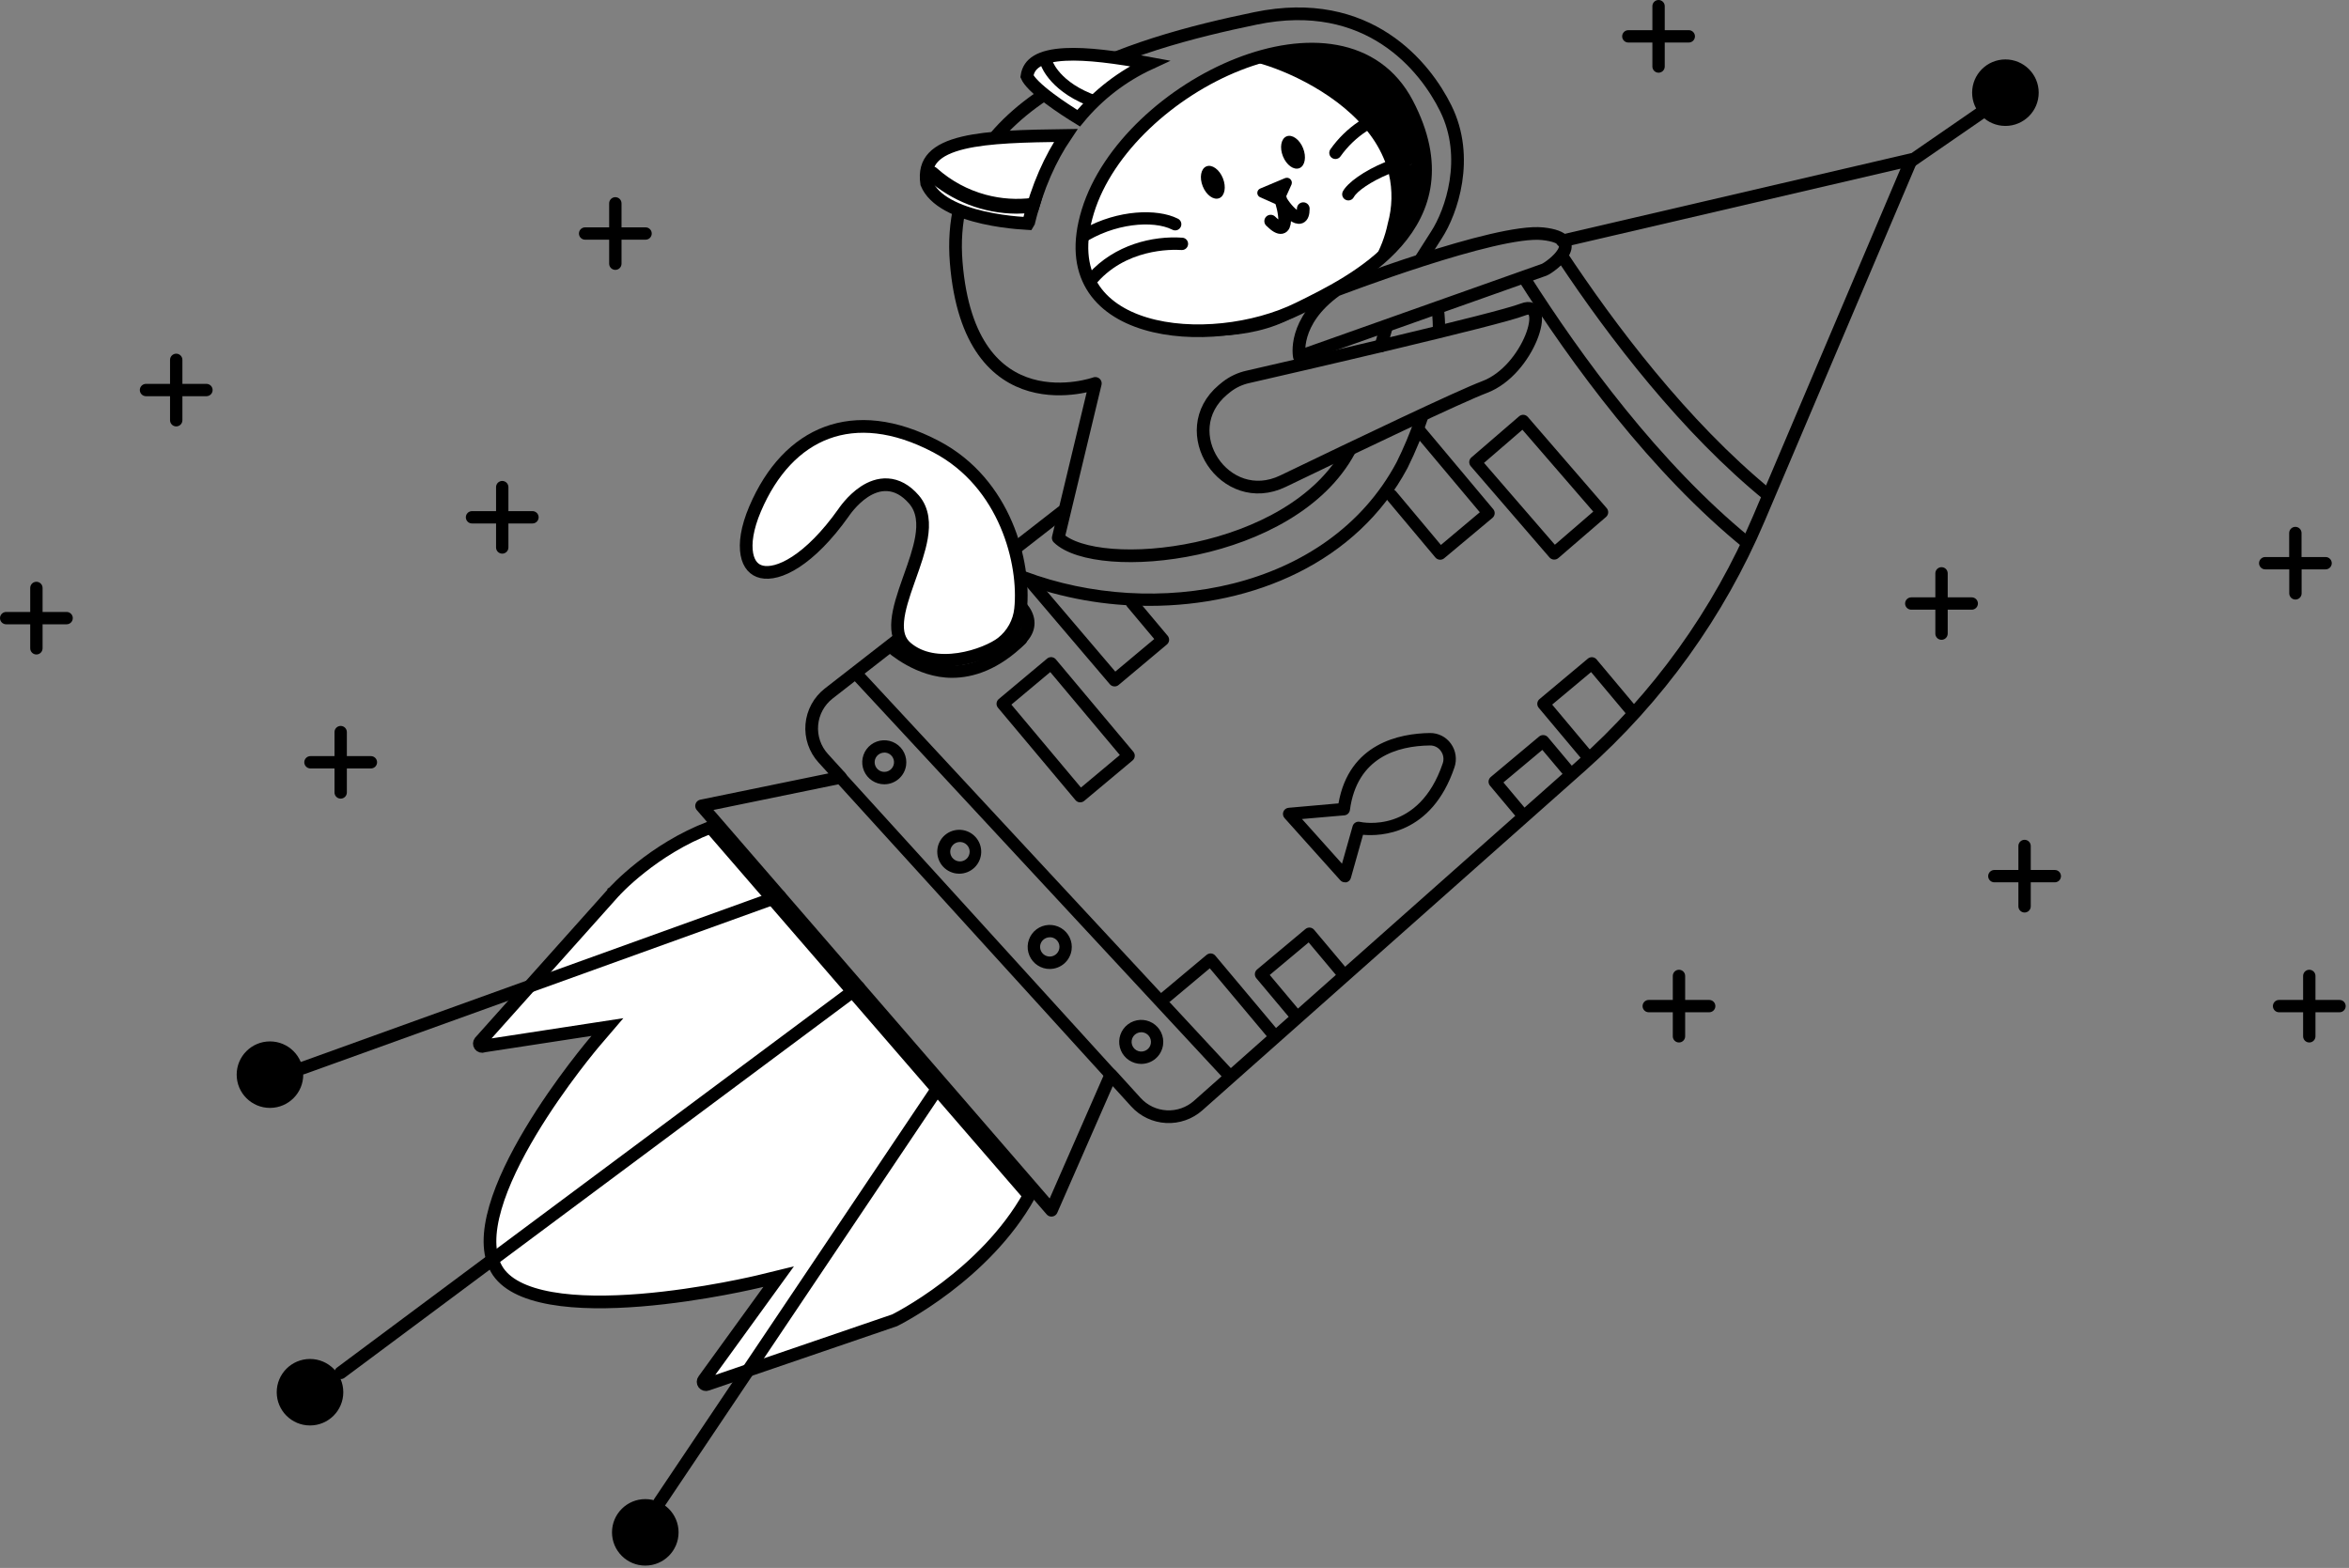 <svg width="370" height="247" viewBox="0 0 370 247" fill="none" xmlns="http://www.w3.org/2000/svg">
<rect x="0" y="0" width="370" height="247" fill="#808080" stroke="none"/>
<path d="M224.469 25.013C224.498 25.317 224.524 25.622 224.534 25.924C219.294 26.465 214.054 29.537 213.246 31.057C213.163 31.213 221.996 25.834 222.434 25.834C222.282 25.925 222.173 24.958 221.996 24.958C221.838 24.957 221.996 25.834 222.434 25.834C222.32 25.774 211.717 31.321 211.634 31.222C221.12 33.278 221.596 25.519 221.558 25.396C221.521 25.273 211.402 30.633 211.415 30.505C221.996 27.147 224.395 26.198 224.456 26.085C225.569 23.985 224.336 25.396 224.336 23.959C224.384 24.284 224.423 24.575 224.456 24.877C224.206 22.504 223.44 19.889 222.009 16.995C222.091 17.167 222.175 17.319 222.253 17.504C218.492 18.606 223.054 12.821 220.345 16.752C220.255 16.882 220.136 16.988 219.996 17.061C219.857 17.135 219.701 17.173 219.544 17.173C219.366 17.173 219.192 17.125 219.041 17.033C218.889 16.942 218.765 16.81 218.682 16.653C218.6 16.497 218.809 17.35 218.819 17.173C218.83 16.997 222.152 18.358 222.253 18.212C220.245 13.136 217.334 16.946 221.338 15.731C221.448 15.925 221.558 16.117 221.662 16.317C211.624 -2.894 177.452 13.401 171.346 33.29C165.239 53.179 195.2 57.273 205.718 48.59C211.688 43.677 225.721 37.892 224.469 25.013Z" fill="black"/>
<path d="M221.669 16.328C221.786 16.555 221.899 16.778 221.993 17.002C221.899 16.778 221.786 16.555 221.669 16.328ZM224.456 24.884V25.013C224.463 24.971 224.459 24.926 224.456 24.884Z" fill="black"/>
<path d="M260.273 10.481C260.273 10.739 260.375 10.986 260.558 11.168C260.74 11.351 260.988 11.453 261.246 11.453C261.504 11.453 261.752 11.351 261.934 11.168C262.117 10.986 262.219 10.739 262.219 10.481V6.699H266.006C266.264 6.699 266.512 6.596 266.694 6.414C266.877 6.232 266.979 5.984 266.979 5.727C266.979 5.469 266.877 5.221 266.694 5.039C266.512 4.857 266.264 4.754 266.006 4.754H262.219V0.972C262.219 0.714 262.117 0.467 261.934 0.285C261.752 0.102 261.504 0 261.246 0C260.988 0 260.74 0.102 260.558 0.285C260.375 0.467 260.273 0.714 260.273 0.972V4.754H256.486C256.228 4.754 255.98 4.857 255.798 5.039C255.615 5.221 255.513 5.469 255.513 5.727C255.513 5.984 255.615 6.232 255.798 6.414C255.98 6.596 256.228 6.699 256.486 6.699H260.273V10.481ZM101.685 35.815H97.898V32.033C97.898 31.775 97.796 31.528 97.613 31.345C97.431 31.163 97.183 31.061 96.925 31.061C96.667 31.061 96.419 31.163 96.237 31.345C96.054 31.528 95.951 31.775 95.951 32.033V35.815H92.165C91.907 35.815 91.659 35.917 91.477 36.1C91.294 36.282 91.192 36.529 91.192 36.787C91.192 37.045 91.294 37.292 91.477 37.474C91.659 37.657 91.907 37.759 92.165 37.759H95.951V41.541C95.951 41.8 96.054 42.047 96.237 42.229C96.419 42.411 96.667 42.514 96.925 42.514C97.183 42.514 97.431 42.411 97.613 42.229C97.796 42.047 97.898 41.8 97.898 41.541V37.759H101.685C101.943 37.759 102.191 37.657 102.373 37.474C102.556 37.292 102.658 37.045 102.658 36.787C102.658 36.529 102.556 36.282 102.373 36.1C102.191 35.917 101.943 35.815 101.685 35.815ZM83.869 80.519H80.082V76.737C80.082 76.479 79.98 76.232 79.797 76.05C79.615 75.868 79.367 75.765 79.109 75.765C78.851 75.765 78.603 75.868 78.421 76.05C78.238 76.232 78.136 76.479 78.136 76.737V80.519H74.349C74.091 80.519 73.843 80.622 73.661 80.804C73.478 80.987 73.376 81.234 73.376 81.492C73.376 81.75 73.478 81.997 73.661 82.179C73.843 82.362 74.091 82.464 74.349 82.464H78.136V86.246C78.136 86.504 78.238 86.751 78.421 86.933C78.603 87.116 78.851 87.218 79.109 87.218C79.367 87.218 79.615 87.116 79.797 86.933C79.98 86.751 80.082 86.504 80.082 86.246V82.464H83.869C84.127 82.464 84.375 82.362 84.557 82.179C84.74 81.997 84.842 81.75 84.842 81.492C84.842 81.234 84.74 80.987 84.557 80.804C84.375 80.622 84.127 80.519 83.869 80.519ZM32.517 60.471H28.731V56.689C28.731 56.431 28.628 56.184 28.445 56.002C28.263 55.819 28.015 55.717 27.757 55.717C27.499 55.717 27.252 55.819 27.069 56.002C26.886 56.184 26.784 56.431 26.784 56.689V60.471H22.997C22.739 60.471 22.492 60.574 22.309 60.756C22.127 60.938 22.024 61.186 22.024 61.444C22.024 61.702 22.127 61.949 22.309 62.131C22.492 62.313 22.739 62.416 22.997 62.416H26.784V66.201C26.784 66.459 26.886 66.707 27.069 66.889C27.252 67.071 27.499 67.174 27.757 67.174C28.015 67.174 28.263 67.071 28.445 66.889C28.628 66.707 28.731 66.459 28.731 66.201V62.416H32.517C32.775 62.416 33.023 62.313 33.205 62.131C33.388 61.949 33.49 61.702 33.49 61.444C33.49 61.186 33.388 60.938 33.205 60.756C33.023 60.574 32.775 60.471 32.517 60.471ZM58.422 119.112H54.635V115.33C54.635 115.072 54.533 114.824 54.35 114.642C54.168 114.46 53.92 114.357 53.662 114.357C53.404 114.357 53.156 114.46 52.974 114.642C52.791 114.824 52.688 115.072 52.688 115.33V119.112H48.902C48.644 119.112 48.396 119.214 48.214 119.397C48.031 119.579 47.929 119.826 47.929 120.084C47.929 120.342 48.031 120.589 48.214 120.771C48.396 120.954 48.644 121.056 48.902 121.056H52.688V124.838C52.688 125.096 52.791 125.344 52.974 125.526C53.156 125.708 53.404 125.811 53.662 125.811C53.92 125.811 54.168 125.708 54.35 125.526C54.533 125.344 54.635 125.096 54.635 124.838V121.056H58.422C58.68 121.056 58.928 120.954 59.11 120.771C59.292 120.589 59.395 120.342 59.395 120.084C59.395 119.826 59.292 119.579 59.11 119.397C58.928 119.214 58.68 119.112 58.422 119.112ZM10.493 96.403H6.707V92.621C6.707 92.363 6.604 92.116 6.421 91.933C6.239 91.751 5.991 91.649 5.733 91.649C5.475 91.649 5.227 91.751 5.045 91.933C4.862 92.116 4.76 92.363 4.76 92.621V96.403H0.973C0.715 96.403 0.468 96.505 0.285 96.688C0.103 96.87 0 97.117 0 97.375C0 97.633 0.103 97.88 0.285 98.063C0.468 98.245 0.715 98.347 0.973 98.347H4.76V102.13C4.76 102.388 4.862 102.635 5.045 102.817C5.227 102.999 5.475 103.102 5.733 103.102C5.991 103.102 6.239 102.999 6.421 102.817C6.604 102.635 6.707 102.388 6.707 102.13V98.347H10.493C10.751 98.347 10.999 98.245 11.181 98.063C11.364 97.88 11.466 97.633 11.466 97.375C11.466 97.117 11.364 96.87 11.181 96.688C10.999 96.505 10.751 96.403 10.493 96.403ZM310.576 94.102H306.79V90.32C306.79 90.062 306.687 89.815 306.505 89.632C306.322 89.45 306.075 89.348 305.816 89.348C305.558 89.348 305.311 89.45 305.128 89.632C304.946 89.815 304.843 90.062 304.843 90.32V94.102H301.053C300.795 94.102 300.548 94.204 300.365 94.387C300.183 94.569 300.08 94.816 300.08 95.074C300.08 95.332 300.183 95.579 300.365 95.762C300.548 95.944 300.795 96.046 301.053 96.046H304.843V99.819C304.843 100.077 304.946 100.324 305.128 100.506C305.311 100.689 305.558 100.791 305.816 100.791C306.075 100.791 306.322 100.689 306.505 100.506C306.687 100.324 306.79 100.077 306.79 99.819V96.046H310.576C310.835 96.046 311.082 95.944 311.264 95.762C311.447 95.579 311.55 95.332 311.55 95.074C311.55 94.816 311.447 94.569 311.264 94.387C311.082 94.204 310.835 94.102 310.576 94.102ZM323.658 137.05H319.872V133.268C319.872 133.01 319.769 132.763 319.587 132.581C319.404 132.398 319.157 132.296 318.899 132.296C318.64 132.296 318.393 132.398 318.21 132.581C318.028 132.763 317.925 133.01 317.925 133.268V137.05H314.139C313.881 137.05 313.633 137.152 313.451 137.335C313.268 137.517 313.165 137.764 313.165 138.022C313.165 138.28 313.268 138.528 313.451 138.71C313.633 138.892 313.881 138.995 314.139 138.995H317.925V142.78C317.925 143.038 318.028 143.285 318.21 143.467C318.393 143.65 318.64 143.752 318.899 143.752C319.157 143.752 319.404 143.65 319.587 143.467C319.769 143.285 319.872 143.038 319.872 142.78V138.995H323.658C323.917 138.995 324.164 138.892 324.347 138.71C324.528 138.528 324.632 138.28 324.632 138.022C324.632 137.764 324.528 137.517 324.347 137.335C324.164 137.152 323.917 137.05 323.658 137.05ZM360.591 93.477C360.591 93.734 360.695 93.982 360.877 94.164C361.058 94.346 361.305 94.449 361.565 94.449C361.824 94.449 362.071 94.346 362.252 94.164C362.434 93.982 362.538 93.734 362.538 93.477V89.694H366.311C366.571 89.694 366.818 89.592 366.999 89.409C367.181 89.227 367.285 88.98 367.285 88.722C367.285 88.464 367.181 88.217 366.999 88.035C366.818 87.852 366.571 87.75 366.311 87.75H362.525V83.968C362.525 83.71 362.421 83.463 362.24 83.28C362.058 83.098 361.811 82.996 361.552 82.996C361.292 82.996 361.046 83.098 360.864 83.28C360.682 83.463 360.578 83.71 360.578 83.968V87.75H356.805C356.545 87.75 356.299 87.852 356.117 88.035C355.935 88.217 355.831 88.464 355.831 88.722C355.831 88.98 355.935 89.227 356.117 89.409C356.299 89.592 356.545 89.694 356.805 89.694H360.591V93.477ZM269.221 157.523H265.435V153.741C265.435 153.483 265.332 153.235 265.149 153.053C264.967 152.871 264.72 152.768 264.461 152.768C264.203 152.768 263.955 152.871 263.773 153.053C263.59 153.235 263.488 153.483 263.488 153.741V157.523H259.702C259.443 157.523 259.196 157.625 259.013 157.807C258.831 157.99 258.728 158.237 258.728 158.495C258.728 158.753 258.831 159 259.013 159.182C259.196 159.365 259.443 159.467 259.702 159.467H263.488V163.252C263.488 163.51 263.59 163.758 263.773 163.94C263.955 164.122 264.203 164.225 264.461 164.225C264.72 164.225 264.967 164.122 265.149 163.94C265.332 163.758 265.435 163.51 265.435 163.252V159.467H269.221C269.479 159.467 269.727 159.365 269.909 159.182C270.092 159 270.194 158.753 270.194 158.495C270.194 158.237 270.092 157.99 269.909 157.807C269.727 157.625 269.479 157.523 269.221 157.523ZM368.505 157.523H364.718V153.741C364.718 153.483 364.615 153.235 364.433 153.053C364.251 152.871 364.005 152.768 363.745 152.768C363.485 152.768 363.239 152.871 363.057 153.053C362.875 153.235 362.772 153.483 362.772 153.741V157.523H358.985C358.726 157.523 358.479 157.625 358.297 157.807C358.116 157.99 358.012 158.237 358.012 158.495C358.012 158.753 358.116 159 358.297 159.182C358.479 159.365 358.726 159.467 358.985 159.467H362.772V163.252C362.772 163.51 362.875 163.758 363.057 163.94C363.239 164.122 363.485 164.225 363.745 164.225C364.005 164.225 364.251 164.122 364.433 163.94C364.615 163.758 364.718 163.51 364.718 163.252V159.467H368.505C368.764 159.467 369.011 159.365 369.193 159.182C369.374 159 369.478 158.753 369.478 158.495C369.478 158.237 369.374 157.99 369.193 157.807C369.011 157.625 368.764 157.523 368.505 157.523Z" fill="black"/>
<path d="M141.012 207.941C140.975 207.96 140.944 207.976 140.92 207.988L111.426 218.078L111.396 218.089L111.367 218.1C111.275 218.137 111.174 218.144 111.078 218.117C110.982 218.091 110.898 218.034 110.838 217.955C110.778 217.877 110.746 217.78 110.746 217.681C110.747 217.582 110.78 217.486 110.84 217.408L110.851 217.393L110.862 217.379L120.839 203.609L122.649 201.11L119.649 201.842L119.655 201.863C119.649 201.842 119.649 201.842 119.649 201.842L119.648 201.842L119.644 201.843L119.626 201.847C119.61 201.851 119.585 201.857 119.551 201.865C119.484 201.881 119.384 201.905 119.253 201.935C118.99 201.996 118.603 202.084 118.106 202.193C117.113 202.411 115.684 202.709 113.948 203.033C110.474 203.681 105.784 204.425 100.904 204.82C96.01 205.215 90.987 205.253 86.82 204.517C82.6 203.772 79.567 202.289 78.213 199.921C76.828 197.5 76.899 194.145 78.03 190.235C79.151 186.361 81.249 182.172 83.581 178.277C85.907 174.391 88.437 170.848 90.389 168.272C91.364 166.986 92.193 165.944 92.777 165.224C93.068 164.865 93.299 164.586 93.456 164.398C93.535 164.304 93.595 164.232 93.635 164.185C93.655 164.161 93.669 164.144 93.68 164.132L93.69 164.119L93.693 164.116L93.694 164.116L95.678 161.795L92.658 162.258L76.337 164.76L76.22 164.778L76.109 164.82C76.016 164.855 75.915 164.858 75.82 164.829C75.726 164.8 75.644 164.741 75.586 164.661C75.529 164.581 75.5 164.484 75.503 164.385C75.507 164.291 75.54 164.201 75.597 164.127L96.668 140.554L96.67 140.552L96.671 140.551L96.671 140.55L96.673 140.549L96.684 140.537C96.694 140.525 96.71 140.507 96.733 140.483C96.778 140.434 96.847 140.36 96.939 140.263C97.124 140.068 97.402 139.783 97.769 139.428C98.503 138.717 99.589 137.728 100.982 136.628C103.634 134.535 107.377 132.058 111.917 130.324L162.11 188.342C158.614 194.595 153.437 199.456 149.034 202.798C146.759 204.525 144.706 205.835 143.225 206.711C142.484 207.149 141.887 207.479 141.479 207.697C141.274 207.806 141.117 207.888 141.012 207.941Z" fill="white" stroke="black" stroke-width="2"/>
<path d="M42.523 174.531C45.419 174.531 47.766 172.186 47.766 169.293C47.766 166.401 45.419 164.056 42.523 164.056C39.627 164.056 37.28 166.401 37.28 169.293C37.28 172.186 39.627 174.531 42.523 174.531Z" fill="black"/>
<path d="M122.807 141.169L47.663 168.26" stroke="black" stroke-width="2" stroke-linecap="round" stroke-linejoin="round"/>
<path d="M48.831 224.557C51.727 224.557 54.074 222.212 54.074 219.32C54.074 216.427 51.727 214.083 48.831 214.083C45.935 214.083 43.588 216.427 43.588 219.32C43.588 222.212 45.935 224.557 48.831 224.557Z" fill="black"/>
<path d="M135.221 155.507L53.662 216.251" stroke="black" stroke-width="2" stroke-linecap="round" stroke-linejoin="round"/>
<path d="M101.642 246.634C104.538 246.634 106.885 244.289 106.885 241.396C106.885 238.504 104.538 236.159 101.642 236.159C98.746 236.159 96.399 238.504 96.399 241.396C96.399 244.289 98.746 246.634 101.642 246.634Z" fill="black"/>
<path d="M148.023 170.943L103.891 236.665M300.94 25.428L313.262 16.93" stroke="black" stroke-width="2" stroke-linecap="round" stroke-linejoin="round"/>
<path d="M315.881 19.837C318.777 19.837 321.124 17.492 321.124 14.6C321.124 11.708 318.777 9.363 315.881 9.363C312.985 9.363 310.638 11.708 310.638 14.6C310.638 17.492 312.985 19.837 315.881 19.837Z" fill="black"/>
<path d="M167.303 80.633L130.538 109.25C129.78 109.84 129.152 110.58 128.693 111.424C128.235 112.268 127.955 113.197 127.873 114.154C127.791 115.11 127.907 116.074 128.215 116.983C128.523 117.893 129.016 118.729 129.662 119.439L132.411 122.46L110.51 126.958L165.619 190.651L174.979 169.294L178.925 173.636C180.161 174.996 181.884 175.813 183.719 175.911C185.555 176.01 187.355 175.381 188.73 174.161L249.004 120.687C261.134 109.927 270.713 96.604 277.047 81.686L301.057 25.149L246.09 37.951" stroke="black" stroke-width="2" stroke-linecap="round" stroke-linejoin="round"/>
<path d="M226.843 88.175C226.701 88.175 226.561 88.144 226.432 88.084C226.303 88.024 226.189 87.937 226.097 87.828L218.414 78.666C218.329 78.569 218.263 78.455 218.222 78.332C218.182 78.209 218.166 78.079 218.176 77.951C218.186 77.821 218.222 77.695 218.281 77.58C218.34 77.465 218.422 77.363 218.522 77.28C218.621 77.197 218.736 77.134 218.86 77.097C218.984 77.058 219.114 77.045 219.243 77.058C219.372 77.071 219.497 77.109 219.611 77.171C219.725 77.233 219.825 77.317 219.906 77.418L226.963 85.845L233.092 80.698L222.752 68.383C222.665 68.285 222.599 68.172 222.557 68.049C222.514 67.926 222.497 67.796 222.507 67.665C222.516 67.536 222.551 67.409 222.61 67.293C222.67 67.177 222.752 67.074 222.851 66.991C222.951 66.907 223.067 66.844 223.191 66.806C223.315 66.767 223.447 66.754 223.576 66.767C223.706 66.781 223.831 66.82 223.946 66.882C224.06 66.945 224.16 67.03 224.241 67.132L235.208 80.212C235.373 80.409 235.453 80.664 235.431 80.92C235.408 81.177 235.285 81.414 235.088 81.58L227.469 87.954C227.293 88.099 227.071 88.177 226.843 88.175ZM175.56 108.135C175.418 108.135 175.278 108.105 175.15 108.045C175.022 107.986 174.908 107.899 174.817 107.792L161.482 92.129C161.346 91.97 161.265 91.773 161.251 91.565C161.236 91.358 161.288 91.151 161.4 90.975C161.512 90.799 161.678 90.664 161.872 90.59C162.066 90.515 162.28 90.505 162.481 90.56L164.327 91.069C164.576 91.137 164.787 91.301 164.915 91.525C165.042 91.748 165.076 92.013 165.008 92.261C164.949 92.486 164.809 92.68 164.616 92.809L175.673 105.799L181.809 100.665L177.536 95.57C177.377 95.372 177.302 95.119 177.327 94.866C177.352 94.613 177.476 94.38 177.671 94.217C177.866 94.054 178.117 93.974 178.371 93.993C178.624 94.013 178.86 94.132 179.028 94.323L183.924 100.156C184.007 100.254 184.069 100.367 184.107 100.489C184.146 100.611 184.16 100.739 184.149 100.866C184.138 100.994 184.101 101.118 184.042 101.231C183.983 101.344 183.902 101.445 183.804 101.527L176.179 107.921C176.004 108.062 175.785 108.138 175.56 108.135ZM170.141 126.394H170.054C169.801 126.369 169.568 126.246 169.405 126.051L157.195 111.493C157.113 111.395 157.051 111.282 157.013 111.159C156.975 111.037 156.961 110.909 156.973 110.782C156.984 110.654 157.02 110.531 157.08 110.417C157.139 110.304 157.22 110.204 157.319 110.122L164.937 103.747C165.035 103.665 165.149 103.603 165.27 103.565C165.393 103.527 165.521 103.513 165.649 103.524C165.776 103.536 165.9 103.572 166.014 103.631C166.127 103.691 166.227 103.772 166.309 103.87L178.515 118.425C178.598 118.523 178.66 118.636 178.698 118.758C178.737 118.88 178.751 119.008 178.74 119.135C178.729 119.263 178.693 119.386 178.634 119.5C178.575 119.613 178.493 119.714 178.395 119.796L170.774 126.171C170.596 126.318 170.372 126.397 170.141 126.394ZM159.308 111L170.265 124.064L176.387 118.94L165.43 105.873L159.308 111ZM244.815 88.152H244.744C244.488 88.135 244.249 88.019 244.078 87.828L231.661 73.439C231.577 73.342 231.513 73.23 231.473 73.108C231.433 72.986 231.416 72.858 231.426 72.73C231.435 72.603 231.47 72.478 231.527 72.364C231.585 72.249 231.665 72.148 231.762 72.064L239.28 65.583C239.376 65.499 239.489 65.434 239.611 65.394C239.732 65.354 239.86 65.338 239.988 65.347C240.116 65.357 240.241 65.391 240.355 65.449C240.47 65.507 240.572 65.586 240.655 65.683L253.076 80.05C253.243 80.246 253.328 80.499 253.312 80.756C253.297 81.013 253.18 81.253 252.988 81.424L245.47 87.906C245.29 88.066 245.056 88.154 244.815 88.152ZM233.754 72.92L244.912 85.815L250.96 80.594L239.802 67.699L233.754 72.92ZM158.334 103.446C158.119 103.445 157.91 103.374 157.739 103.242C157.569 103.111 157.447 102.926 157.393 102.718C157.339 102.509 157.355 102.289 157.44 102.091C157.524 101.893 157.672 101.729 157.861 101.624C159.36 100.791 161.121 99.485 161.001 98.011C160.82 95.788 156.696 93.59 155.606 93.198C155.362 93.12 155.158 92.949 155.04 92.722C154.922 92.495 154.897 92.23 154.973 91.986C155.01 91.862 155.071 91.748 155.153 91.648C155.235 91.548 155.336 91.466 155.45 91.405C155.564 91.345 155.689 91.308 155.818 91.296C155.947 91.285 156.076 91.299 156.199 91.338C156.261 91.357 162.52 93.814 162.932 97.755C163.146 99.803 161.761 101.676 158.808 103.316C158.664 103.399 158.501 103.443 158.334 103.446Z" fill="black"/>
<path d="M222.902 65.867C222.075 68.243 221.1 70.565 219.982 72.819C209.083 93.237 181.696 97.602 161.528 90.025C161.286 89.934 161.018 89.942 160.783 90.049C160.547 90.155 160.363 90.351 160.272 90.592C160.181 90.834 160.189 91.102 160.296 91.337C160.403 91.572 160.598 91.755 160.84 91.846C167.311 94.239 174.157 95.457 181.057 95.444C197.351 95.444 213.717 88.693 221.701 73.73C223.011 71.087 224.131 68.354 225.053 65.553L222.902 65.867ZM225.676 52.421L227.623 52.097C227.642 50.915 227.579 49.734 227.435 48.561C227.412 48.386 225.517 48.885 225.53 48.983C225.658 50.093 225.709 51.212 225.683 52.33C225.679 52.366 225.676 52.392 225.676 52.421ZM151.097 137.637C150.929 137.638 150.762 137.626 150.597 137.601C149.71 137.473 148.907 137.006 148.357 136.298C147.808 135.591 147.554 134.698 147.651 133.807C147.747 132.917 148.185 132.099 148.873 131.525C149.561 130.951 150.445 130.665 151.34 130.729C152.233 130.793 153.068 131.201 153.668 131.867C154.267 132.533 154.584 133.405 154.553 134.3C154.521 135.195 154.143 136.043 153.499 136.665C152.854 137.287 151.993 137.636 151.097 137.637ZM151.097 132.646C150.701 132.673 150.331 132.853 150.065 133.148C149.8 133.443 149.659 133.829 149.673 134.225C149.687 134.621 149.854 134.997 150.14 135.272C150.425 135.547 150.807 135.701 151.204 135.701C151.6 135.701 151.982 135.547 152.267 135.272C152.553 134.997 152.72 134.621 152.734 134.225C152.748 133.829 152.608 133.443 152.342 133.148C152.076 132.853 151.706 132.673 151.311 132.646C151.237 132.639 151.163 132.639 151.09 132.646H151.097ZM139.293 123.552C139.126 123.553 138.959 123.541 138.793 123.516C138.113 123.419 137.478 123.122 136.967 122.664C136.456 122.206 136.092 121.607 135.922 120.942C135.752 120.277 135.783 119.577 136.012 118.931C136.24 118.284 136.655 117.719 137.205 117.308C137.754 116.897 138.414 116.657 139.099 116.621C139.785 116.584 140.466 116.751 141.057 117.101C141.647 117.451 142.121 117.968 142.417 118.586C142.714 119.205 142.82 119.898 142.722 120.577C142.604 121.401 142.192 122.156 141.562 122.702C140.933 123.248 140.127 123.55 139.293 123.552ZM139.293 118.561C138.928 118.561 138.575 118.692 138.298 118.93C138.022 119.168 137.839 119.497 137.784 119.857C137.727 120.257 137.831 120.663 138.074 120.987C138.317 121.31 138.678 121.524 139.079 121.581C139.479 121.638 139.886 121.534 140.21 121.292C140.534 121.049 140.748 120.688 140.805 120.288C140.833 120.09 140.822 119.888 140.772 119.694C140.722 119.5 140.635 119.317 140.514 119.157C140.393 118.997 140.242 118.862 140.07 118.76C139.897 118.659 139.705 118.592 139.507 118.564C139.433 118.558 139.358 118.557 139.283 118.561H139.293ZM165.35 152.645C165.185 152.645 165.02 152.635 164.857 152.613C164.176 152.516 163.539 152.22 163.027 151.761C162.515 151.303 162.151 150.703 161.98 150.038C161.809 149.373 161.84 148.672 162.068 148.025C162.296 147.377 162.712 146.811 163.262 146.399C163.812 145.987 164.472 145.747 165.158 145.71C165.845 145.673 166.527 145.84 167.118 146.191C167.71 146.541 168.184 147.058 168.481 147.677C168.777 148.297 168.884 148.99 168.786 149.67C168.666 150.495 168.254 151.25 167.623 151.797C166.992 152.343 166.185 152.644 165.35 152.645ZM165.35 147.654C164.985 147.655 164.633 147.786 164.356 148.024C164.079 148.262 163.897 148.59 163.841 148.95C163.785 149.351 163.89 149.757 164.133 150.081C164.376 150.404 164.738 150.618 165.139 150.675C165.54 150.73 165.946 150.625 166.27 150.382C166.593 150.139 166.807 149.778 166.865 149.378C166.894 149.18 166.883 148.978 166.834 148.783C166.784 148.589 166.696 148.407 166.575 148.246C166.455 148.086 166.304 147.951 166.131 147.85C165.958 147.748 165.766 147.681 165.567 147.654C165.494 147.65 165.42 147.651 165.347 147.657L165.35 147.654ZM179.765 167.602C179.599 167.603 179.433 167.591 179.269 167.566C178.589 167.469 177.953 167.174 177.442 166.716C176.93 166.258 176.566 165.659 176.395 164.995C176.225 164.33 176.255 163.63 176.483 162.983C176.71 162.336 177.125 161.771 177.674 161.359C178.224 160.947 178.883 160.708 179.569 160.67C180.254 160.633 180.936 160.799 181.527 161.149C182.117 161.498 182.592 162.015 182.888 162.633C183.186 163.252 183.292 163.944 183.195 164.623C183.078 165.449 182.666 166.205 182.037 166.752C181.407 167.299 180.6 167.6 179.765 167.602ZM179.765 162.611C179.524 162.611 179.286 162.668 179.071 162.778C178.856 162.888 178.67 163.048 178.528 163.243C178.387 163.439 178.294 163.666 178.258 163.904C178.222 164.143 178.242 164.387 178.319 164.616C178.395 164.845 178.525 165.052 178.697 165.221C178.87 165.39 179.08 165.516 179.311 165.588C179.542 165.66 179.786 165.676 180.024 165.635C180.262 165.594 180.487 165.497 180.68 165.352C180.842 165.233 180.978 165.083 181.081 164.91C181.183 164.738 181.25 164.546 181.277 164.348C181.333 163.948 181.228 163.541 180.984 163.218C180.741 162.895 180.38 162.681 179.98 162.624C179.903 162.614 179.826 162.61 179.749 162.611H179.765ZM211.841 138.994C211.704 138.994 211.568 138.966 211.443 138.91C211.318 138.854 211.206 138.772 211.114 138.67L202.331 128.873C202.21 128.738 202.128 128.572 202.096 128.393C202.064 128.214 202.083 128.03 202.151 127.861C202.218 127.692 202.332 127.546 202.478 127.438C202.625 127.331 202.799 127.267 202.98 127.253L210.829 126.559C212.503 117.067 220.514 115.54 225.222 115.475C225.868 115.465 226.507 115.612 227.084 115.902C227.661 116.193 228.159 116.619 228.535 117.145C228.921 117.677 229.174 118.295 229.271 118.946C229.369 119.597 229.309 120.262 229.096 120.884C225.498 131.521 217.415 131.754 214.696 131.508L212.779 138.314C212.732 138.481 212.64 138.633 212.514 138.754C212.388 138.874 212.232 138.958 212.062 138.998C211.989 139.005 211.915 139.003 211.841 138.994ZM205.08 129.022L211.384 136.058L213.055 130.153C213.123 129.913 213.28 129.708 213.495 129.581C213.71 129.453 213.966 129.413 214.21 129.47C214.583 129.554 223.483 131.398 227.253 120.249C227.363 119.925 227.393 119.578 227.341 119.24C227.288 118.901 227.155 118.581 226.951 118.305C226.759 118.03 226.502 117.807 226.202 117.655C225.903 117.504 225.57 117.428 225.235 117.436C220.099 117.498 213.743 119.313 212.63 127.606C212.601 127.825 212.497 128.027 212.337 128.18C212.178 128.332 211.971 128.426 211.75 128.445L205.08 129.022ZM243.145 115.803C243.018 115.791 242.889 115.806 242.767 115.844C242.646 115.882 242.532 115.944 242.434 116.026L234.816 122.401C234.718 122.483 234.637 122.584 234.578 122.697C234.519 122.811 234.482 122.934 234.471 123.062C234.46 123.189 234.474 123.317 234.513 123.439C234.552 123.561 234.614 123.674 234.696 123.772L239.316 129.282L240.773 127.985L236.811 123.26L242.94 118.133L246.753 122.67L248.21 121.374L243.807 116.124C243.637 115.934 243.399 115.819 243.145 115.803ZM250.111 103.756L242.493 110.131C242.394 110.213 242.313 110.313 242.254 110.427C242.194 110.54 242.158 110.664 242.146 110.791C242.135 110.918 242.149 111.047 242.187 111.169C242.225 111.291 242.287 111.404 242.369 111.502L249.615 120.142C250.098 119.705 250.588 119.267 251.052 118.827L244.488 111L250.617 105.873L256.71 113.139C257.155 112.659 257.593 112.167 258.028 111.687L251.483 103.88C251.402 103.781 251.301 103.7 251.187 103.641C251.074 103.581 250.95 103.545 250.823 103.533C250.695 103.522 250.567 103.536 250.445 103.574C250.322 103.613 250.209 103.674 250.111 103.756ZM206.335 146.128C206.208 146.116 206.08 146.131 205.958 146.169C205.836 146.207 205.723 146.269 205.625 146.351L198.006 152.726C197.908 152.808 197.827 152.909 197.768 153.022C197.709 153.135 197.673 153.259 197.662 153.387C197.651 153.514 197.665 153.642 197.703 153.764C197.742 153.886 197.804 153.999 197.886 154.097L203.629 160.945L205.086 159.649L200.002 153.588L206.131 148.461L211.063 154.346L212.519 153.05L207.004 146.487C206.922 146.386 206.821 146.301 206.706 146.24C206.591 146.178 206.465 146.14 206.335 146.128ZM191.43 150.548C191.348 150.45 191.247 150.369 191.134 150.309C191.021 150.25 190.897 150.214 190.769 150.202C190.642 150.191 190.513 150.205 190.391 150.243C190.269 150.281 190.156 150.343 190.057 150.425L182.439 156.8L184.198 157.866L190.56 152.541L200.18 164.011L201.637 162.714L191.43 150.548ZM240.867 43.23L239.044 43.988C247.428 57.208 260.052 74.54 274.864 86.499C275.152 85.9 275.436 85.297 275.717 84.69C261.373 72.984 249.102 56.177 240.867 43.23ZM246.493 39.244L245.487 41.25C253.401 53.15 264.87 68.181 278.06 78.899C278.106 78.935 278.155 78.968 278.206 78.996L278.991 77.142C265.766 66.311 254.3 51.073 246.493 39.244ZM175.499 168.441L132.917 121.607L130.701 122.064L174.642 170.392L175.499 168.441Z" fill="black"/>
<path d="M133.962 106.586L193.094 170.288L194.551 168.998L135.503 105.387L133.962 106.586ZM149.938 106.78C153.342 106.78 157.336 105.484 161.482 101.433C161.582 101.346 161.664 101.239 161.721 101.12C161.779 101 161.811 100.87 161.816 100.738C161.821 100.606 161.8 100.473 161.752 100.35C161.705 100.226 161.632 100.113 161.539 100.019C161.446 99.924 161.335 99.849 161.212 99.799C161.09 99.749 160.958 99.724 160.825 99.727C160.693 99.729 160.562 99.759 160.441 99.814C160.32 99.869 160.212 99.947 160.123 100.046C150.139 109.804 141.541 101.77 141.181 101.423L140.925 101.164L139.384 102.366C139.977 102.911 144.4 106.78 149.938 106.78Z" fill="black"/>
<path d="M210.497 45.697C210.497 45.697 235.675 36.026 243.014 36.823C250.353 37.62 244.192 42.106 243.248 42.488L204.67 56.165C204.67 56.165 203.505 50.681 210.497 45.697Z" stroke="black" stroke-width="2" stroke-linecap="round" stroke-linejoin="round"/>
<path d="M223.79 40.886C224.692 39.457 225.572 38.067 226.266 36.998C228.608 33.397 231.587 24.851 227.716 17.043C224.524 10.588 215.607 -0.801 197.766 2.894C178.428 6.899 148.49 15.232 150.616 41.356C152.741 67.481 172.529 60.4 172.529 60.4L166.689 84.732C172.821 90.653 203.453 87.808 212.525 70.991M217.512 54.489L218.304 51.753" stroke="black" stroke-width="2" stroke-linecap="round" stroke-linejoin="round"/>
<path d="M160.76 95.932V95.934C160.653 96.977 160.337 97.987 159.831 98.905C159.325 99.822 158.64 100.628 157.816 101.276C156.607 102.214 153.977 103.417 151.026 103.854C148.079 104.29 145.031 103.932 142.801 102.037L142.801 102.037C141.615 101.03 141.242 99.629 141.407 97.79C141.575 95.915 142.29 93.766 143.1 91.475C143.171 91.274 143.243 91.071 143.316 90.867C144.045 88.814 144.807 86.671 145.143 84.712C145.513 82.558 145.416 80.368 143.958 78.681C142.652 77.171 141.24 76.455 139.812 76.367C138.415 76.281 137.161 76.806 136.162 77.458C135.159 78.113 134.34 78.942 133.779 79.589C133.496 79.916 133.273 80.204 133.119 80.412C133.042 80.517 132.982 80.602 132.941 80.662C132.92 80.692 132.903 80.716 132.892 80.734L132.883 80.747C130.203 84.523 127.61 87.037 125.346 88.513C123.058 90.004 121.218 90.368 119.973 90.085C118.816 89.822 117.952 88.947 117.646 87.316C117.332 85.64 117.64 83.216 118.936 80.174C121.539 74.064 125.451 69.948 130.24 68.173C135.021 66.401 140.861 66.893 147.469 70.373C158.407 76.131 161.509 88.763 160.76 95.932Z" fill="white" stroke="black" stroke-width="2"/>
<path d="M213.246 31.057C213.164 31.214 213.04 31.345 212.888 31.436C212.737 31.527 212.563 31.576 212.386 31.576C212.228 31.574 212.072 31.535 211.932 31.462C211.818 31.403 211.717 31.321 211.634 31.222C211.552 31.123 211.491 31.009 211.453 30.886C211.415 30.763 211.402 30.634 211.415 30.506C211.427 30.378 211.465 30.253 211.526 30.14C212.24 28.798 214.852 26.899 218.194 25.528C217.506 23.752 216.543 22.095 215.339 20.618C213.699 21.677 212.278 23.039 211.15 24.631C211.061 24.761 210.941 24.867 210.802 24.94C210.662 25.014 210.506 25.052 210.349 25.052C210.171 25.052 209.998 25.003 209.846 24.912C209.694 24.82 209.57 24.689 209.488 24.532C209.405 24.375 209.367 24.199 209.378 24.022C209.388 23.845 209.447 23.675 209.547 23.529C210.763 21.802 212.285 20.313 214.038 19.134C208.425 13.239 199.797 10.06 196.588 9.57C185.476 13.421 174.551 22.858 171.349 33.287C165.239 53.167 191.212 55.61 205.722 48.587C208.366 46.406 212.6 44.05 216.384 40.991C217.426 39.188 218.173 37.231 218.596 35.193C219.303 32.655 219.363 29.981 218.772 27.415C215.936 28.588 213.746 30.117 213.246 31.057Z" fill="white"/>
<path d="M192.042 31.22C192.919 30.869 193.179 29.463 192.624 28.079C192.069 26.695 190.908 25.857 190.031 26.208C189.155 26.559 188.894 27.966 189.45 29.35C190.005 30.734 191.166 31.571 192.042 31.22Z" fill="black"/>
<path d="M204.673 26.49C205.549 26.139 205.81 24.732 205.254 23.348C204.699 21.964 203.538 21.127 202.662 21.478C201.785 21.829 201.525 23.235 202.08 24.619C202.635 26.003 203.796 26.84 204.673 26.49Z" fill="black"/>
<path d="M203.435 29.058L202.186 31.832C202.093 32.026 201.927 32.177 201.725 32.251C201.522 32.325 201.299 32.318 201.102 32.23L198.506 31.08C198.367 31.023 198.249 30.927 198.166 30.802C198.083 30.677 198.04 30.53 198.042 30.381C198.043 30.231 198.09 30.085 198.176 29.963C198.262 29.84 198.382 29.746 198.522 29.693L202.38 28.072C202.521 28.009 202.677 27.988 202.83 28.013C202.982 28.038 203.124 28.108 203.236 28.214C203.349 28.319 203.428 28.455 203.464 28.605C203.499 28.756 203.489 28.913 203.435 29.058Z" fill="black"/>
<path d="M201.53 31.145C202.221 32.788 205.31 36.168 205.284 32.872M201.611 31.112C202.302 32.759 203.369 38.041 200.151 34.836" stroke="black" stroke-width="2" stroke-linecap="round" stroke-linejoin="round"/>
<path d="M185.501 34.434C182.257 32.814 176.056 33.044 170.716 36.025C170.592 36.814 170.533 37.612 170.537 38.411C175.485 35.141 181.666 34.681 184.625 36.168C184.74 36.233 184.867 36.274 184.998 36.289C185.129 36.303 185.261 36.291 185.388 36.253C185.514 36.215 185.631 36.152 185.732 36.067C185.833 35.983 185.916 35.878 185.975 35.761C186.034 35.643 186.069 35.515 186.077 35.383C186.086 35.252 186.067 35.12 186.023 34.996C185.979 34.872 185.909 34.758 185.82 34.662C185.73 34.565 185.622 34.488 185.501 34.434ZM186.238 37.445C181.585 37.121 175.579 38.531 171.459 43.113C171.728 43.758 172.054 44.377 172.432 44.964C177.153 39.13 184.567 39.282 186.102 39.386C186.36 39.404 186.614 39.318 186.809 39.148C187.004 38.978 187.124 38.738 187.141 38.48C187.159 38.222 187.074 37.968 186.903 37.773C186.733 37.578 186.493 37.459 186.235 37.442L186.238 37.445Z" fill="black"/>
<path d="M204.599 48.571C212.931 44.458 231.704 35.533 221.666 16.321C211.627 -2.891 177.455 13.404 171.349 33.293C165.243 53.183 190.596 55.49 204.599 48.571Z" stroke="black" stroke-width="2" stroke-linecap="round" stroke-linejoin="round"/>
<path d="M192.63 61.411C192.831 61.243 193.035 61.087 193.246 60.912C194.221 60.163 195.348 59.638 196.549 59.373C204.19 57.623 235.902 50.318 239.877 48.759C244.4 46.986 240.815 58.332 233.855 60.967C229.822 62.497 214.388 69.87 202.097 75.797C192.948 80.218 184.862 67.958 192.63 61.411Z" stroke="black" stroke-width="2" stroke-linecap="round" stroke-linejoin="round"/>
<path d="M181.102 9.982C176.775 11.983 172.945 14.934 169.904 18.623C168.648 17.852 166.896 16.726 165.313 15.537C164.384 14.839 163.53 14.132 162.873 13.472C162.276 12.871 161.912 12.378 161.756 12.018C161.915 10.928 162.456 10.169 163.36 9.627C164.36 9.027 165.839 8.675 167.807 8.576C171.192 8.404 175.744 8.989 181.102 9.982Z" fill="white" stroke="black" stroke-width="2"/>
<path d="M172.448 17.025C172.987 16.483 173.529 15.971 174.071 15.495C167.348 13.612 165.901 9.908 165.826 9.723C165.74 9.48 165.561 9.28 165.328 9.169C165.095 9.058 164.827 9.044 164.583 9.13C164.34 9.216 164.141 9.395 164.029 9.628C163.918 9.86 163.904 10.128 163.99 10.371C164.064 10.562 165.583 14.723 172.448 17.025Z" fill="black"/>
<path d="M151.736 22.495C155.78 21.533 161.462 21.429 167.875 21.338C165.476 24.898 163.407 29.369 162.043 34.984L161.908 35.212C161.864 35.209 161.817 35.207 161.768 35.205C161.374 35.185 160.805 35.149 160.114 35.085C158.728 34.957 156.862 34.72 154.921 34.28C152.975 33.839 150.991 33.203 149.352 32.295C147.739 31.401 146.534 30.285 145.966 28.904C145.687 27.03 146.119 25.736 147.02 24.777C147.976 23.759 149.553 23.015 151.736 22.495Z" fill="white" stroke="black" stroke-width="2"/>
<path d="M146.907 27.238L146.931 27.263L146.957 27.287C149.266 29.344 152.023 30.835 155.009 31.641C157.558 32.328 160.213 32.501 162.82 32.154C162.786 32.268 162.751 32.382 162.717 32.496C161.865 32.605 161.007 32.66 160.149 32.662C155.171 32.645 150.374 30.795 146.677 27.466C146.662 27.451 146.649 27.434 146.641 27.415C146.632 27.395 146.627 27.374 146.627 27.352C146.626 27.33 146.63 27.309 146.638 27.289C146.646 27.268 146.658 27.25 146.673 27.235C146.689 27.219 146.707 27.207 146.727 27.199C146.747 27.19 146.769 27.186 146.791 27.186C146.812 27.187 146.834 27.192 146.854 27.2C146.874 27.209 146.892 27.222 146.907 27.238Z" fill="black" stroke="black" stroke-width="2"/>
</svg>
